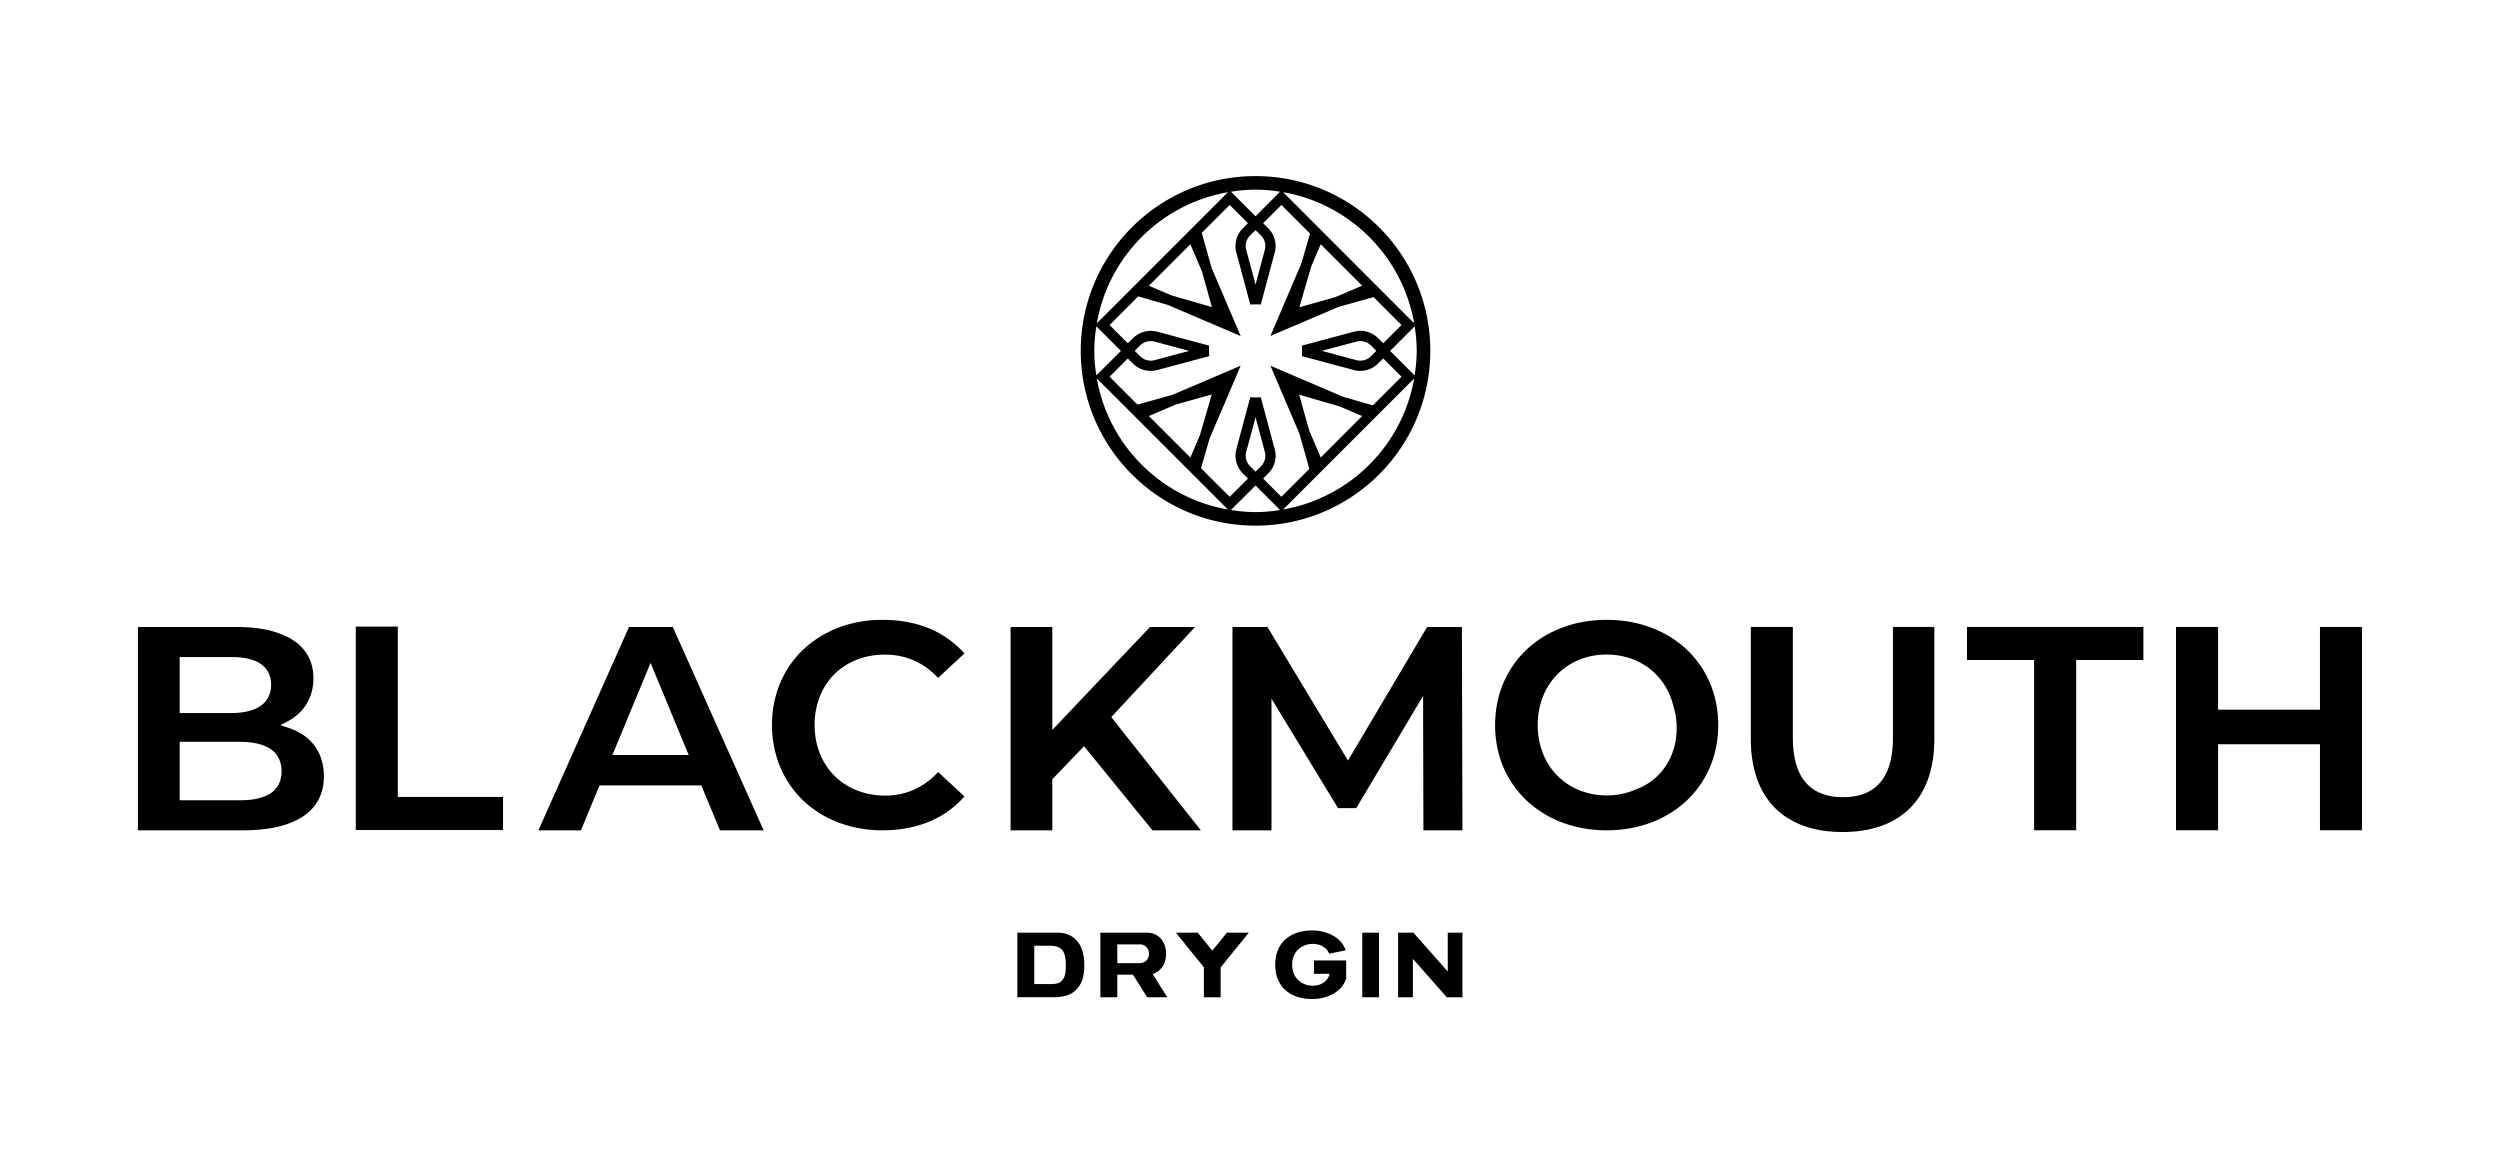 <svg xmlns="http://www.w3.org/2000/svg" id="Livello_1" data-name="Livello 1" viewBox="0 0 4254.7 2000"><path d="M2136.7,299.7c-164.2,0-297.4,133.1-297.4,297.4s133.2,297.5,297.4,297.5,297.5-133.2,297.5-297.5S2301,299.7,2136.7,299.7Zm149.2,375.6-123.8-52.9,49.5,116,16.7,59.6-47.6,47.5-31-31,8.5-8.6a42.2,42.2,0,0,0,11.5-40.4l-24-89.4-8.9.3-9-.3L2104.5,763l-.6,2.2a43.1,43.1,0,0,0,11.4,40.7l8.6,8.6-31.1,31L2044,796.8l14.6-50.5,52.9-123.9-116,49.5-59.6,16.7-47.5-47.5,31-31,8.6,8.5a42.8,42.8,0,0,0,40.6,11.4l89.3-23.9-.3-8.5.2-9.4L1971,564.9l-2.3-.6a43.2,43.2,0,0,0-40.7,11.4l-8.6,8.5-31-31,48.7-48.8,50.5,14.6,123.9,52.9-49.5-116-16.7-59.6,47.5-47.5,31.1,31-8.6,8.6a42.6,42.6,0,0,0-11.4,40.6l23.9,89.3,9.1-.4,8.8.3,23.3-87a7.9,7.9,0,0,0,.6-2.2,42.8,42.8,0,0,0-11.3-40.6l-8.6-8.6,31.1-31,48.7,48.7L2214.9,448l-52.8,123.8,116-49.5,59.5-16.7,47.6,47.6-31.1,31-8.6-8.5a42.7,42.7,0,0,0-40.6-11.4l-89.2,23.9.3,8.9-.3,9,86.7,23.2,2.5.7a43.2,43.2,0,0,0,40.6-11.4l8.6-8.5,31.1,31-48.8,48.8Zm32.3,32.7-70.5,70.6-19.6-46L2211,671.7l69,20Zm-172.3,85.6-9.1,9.1-9.2-9.1a25.3,25.3,0,0,1-6.7-24.4l15.9-59.2,16,59.9A24.9,24.9,0,0,1,2145.9,793.6Zm-103.7-53.2-16.3,38.2L1955.3,708l46-19.6,60.9-17Zm-111-143.3,9.1-9.1a25.6,25.6,0,0,1,24.3-6.7l1.7.4,57.6,15.5-59.9,16a24.9,24.9,0,0,1-5.7.6,25.7,25.7,0,0,1-18-7.5Zm24.1-110.8,70.6-70.6,19.6,46,17,60.9-69-20Zm172.3-85.6,9.2-9.1,9.1,9.1c6.6,6.5,8.9,15.3,6.7,24.4l-15.8,59.2-16.1-59.9A25.2,25.2,0,0,1,2127.6,400.7Zm103.8,53.2,16.3-38.2,70.5,70.5-45.9,19.6-60.9,17.1Zm111,143.2-9.2,9.2a25.8,25.8,0,0,1-24.3,6.8l-1.7-.5-57.6-15.5,59.9-16a26.2,26.2,0,0,1,5.7-.6,24.9,24.9,0,0,1,18,7.5Zm23.4.1,41.8-41.8a287.2,287.2,0,0,1,3.5,41.7,275.2,275.2,0,0,1-3.6,41.8Zm40.9-47.1-222.9-223C2297.3,346.9,2387,436.5,2406.7,550.1ZM2178.5,326.3l-41.7,41.8L2095,326.3a250.8,250.8,0,0,1,83.5,0Zm-88.7.8L1866.7,550.2C1886.4,436.5,1976.1,346.8,2089.8,327.1ZM1865.9,555.4l41.8,41.8-41.8,41.7a250.8,250.8,0,0,1,0-83.5Zm.8,88.7,223,223C1976.1,847.4,1886.4,757.7,1866.7,644.1ZM2095,867.9l41.8-41.7,41.7,41.7a243.9,243.9,0,0,1-83.5,0Zm88.8-.8,222.9-222.9C2387,757.7,2297.4,847.3,2183.8,867.1Z"></path><path d="M1603.3,1320.1l38,35.3c-32.7,37.7-80.9,57.7-139.6,57.7-39.4,0-76.3-10.1-106.5-28.9a175.7,175.7,0,0,1-24.1-18,46.4,46.4,0,0,0-4-3.6,172,172,0,0,1-45.5-74.6,11.3,11.3,0,0,1-.4-1.5,185.5,185.5,0,0,1-7.4-52.5c0-73.8,39.9-133.1,102.3-161.2a35.9,35.9,0,0,1,5.3-2.4c24.1-10.1,51.2-15.5,80.7-15.5,25.1,0,48.4,3.7,69.6,10.9l.4.2a162.9,162.9,0,0,1,65.6,42.2l.5.4,1.3,1.4,1.1,1.2.7.9-43.3,40.2-1.5,1.4-1-1a147.5,147.5,0,0,0-17.4-15.5c-20.9-15.3-45-23.1-71.8-23.1-70.6,0-119.9,49.3-119.9,119.9,0,35.3,12.9,66.9,36.1,88.5,1.4,1.3,2.6,2.5,3.5,3.2l.5.4.2.2a114.8,114.8,0,0,0,44.5,23.1,133.4,133.4,0,0,0,35.1,4.6,119,119,0,0,0,51.1-11h.1a123.6,123.6,0,0,0,39-29.1l1.6,1.5Z"></path><path d="M489.8,1238.3l-12.7-4.2L489,1228c28.6-15,44.4-41.2,44.4-73.6,0-36.8-20.6-63.1-58.3-76.4-19.4-7.3-43.3-10.9-71.3-10.9h-169v346H414c88.5,0,137.2-32.6,137.2-91.8C551.2,1280.5,529.5,1251,489.8,1238.3Zm-184-120.1h87.7c27.5,0,44.4,6.1,54.4,15a39.5,39.5,0,0,1,12.8,23.7,42.6,42.6,0,0,1,.7,8.7c0,12-4,29.7-24.9,39.8-10,4.9-23.8,8.1-43,8.1H305.8Zm147.3,235.9c-11.5,5.3-26.5,7.9-45.3,7.9h-102v-99.5h102c28.4,0,46,6.3,56.7,15.3a41.4,41.4,0,0,1,13.5,23.3,43.8,43.8,0,0,1,1.2,11.4C479.2,1332.2,470.5,1346.3,453.1,1354.1Z"></path><polygon points="856.1 1356.3 856.1 1412.6 605.5 1412.6 605.5 1066.4 677 1066.4 677 1356.3 856.1 1356.3"></polygon><path d="M1146.5,1070.4l-1.5-3.3h-74.5l-154.2,346h72.4l30.2-73.1,1.3-3.4h173.3l1.4,3.4,1.3,3.1,29.1,70h74.3Zm-101.1,206.9,56.7-136.8,5.1-12.4,5.1,12.4,1.9,4.7,54.7,132.1,3.2,7.6H1042.2Z"></path><polygon points="2043.7 1413.1 1961.4 1413.1 1852.9 1279.8 1848.8 1274.8 1844.8 1269.9 1840.5 1274.5 1792.5 1324.5 1790.9 1326.1 1790.9 1413.1 1719.9 1413.1 1719.9 1067.1 1790.9 1067.1 1790.9 1242.3 1800.5 1232.2 1802.9 1229.7 1809.8 1222.3 1957.1 1067.1 2033.8 1067.1 2030.7 1070.4 1894.5 1216.9 1891.3 1220.3 1894.2 1224.1 2043.7 1413.1"></polygon><polygon points="2488.9 1413.1 2422.5 1413.1 2422 1223.1 2422 1184.2 2411.7 1201.6 2308.1 1375.4 2277.2 1375.4 2175.9 1208.8 2174.2 1206 2163.9 1189 2163.9 1413.1 2097.5 1413.1 2097.5 1067.1 2157.1 1067.1 2159.1 1070.4 2289.2 1286.3 2294.1 1294.3 2298.7 1286.6 2298.8 1286.3 2302.7 1279.8 2428.8 1067.1 2488 1067.1 2488 1070.4 2488.9 1413.1"></polygon><path d="M2805,1066.3l-1.5-.5c-21.2-7.2-44.4-10.9-69.2-10.9-29.6,0-57,5.4-81.3,15.5-65.8,27-108.5,87.7-108.5,163.6a187.3,187.3,0,0,0,8.7,57.3,169.5,169.5,0,0,0,72,91.9l.7.5c30.2,18.8,67.2,29.4,108.4,29.4,110.1,0,189.9-75.3,189.9-179.1C2924.2,1154.1,2877,1091,2805,1066.3Zm-16.8,275.6h-.6a121.7,121.7,0,0,1-53.3,11.8,123.3,123.3,0,0,1-33.2-4.4c-50.3-13.5-84.1-57.9-84.1-115.4,0-69.5,49.4-119.9,117.3-119.9,27.6,0,51.8,8.3,71.1,22.5l.6.4c20.6,15.6,35.4,37.8,41.9,64.7a5.3,5.3,0,0,0,.3,1.2,120.7,120.7,0,0,1,5.3,36.1C2853.5,1287.3,2827.7,1325.7,2788.2,1341.9Z"></path><path d="M3292,1067v191.3c0,100.3-56.9,157.7-156.1,157.7-36.4,0-67.1-7.6-91.3-22.4-27.6-16.7-46.8-42.1-56.8-75.7-.2-.1-.2-.4-.2-.7-5.2-17.5-7.9-37.1-7.9-58.9V1067h71.5v188.3c0,55.7,19.5,88.5,58.2,98.2,8.2,2.3,17.2,3.2,27,3.2,15.9,0,29.7-2.6,41.1-8q44.1-20.7,44.1-93.4V1067Z"></path><polygon points="3647.8 1067 3647.8 1123.2 3533.4 1123.2 3533.4 1413 3461.8 1413 3461.8 1123.2 3347.6 1123.2 3347.6 1067 3647.8 1067"></polygon><polygon points="4019.8 1067 4019.8 1413 3948.3 1413 3948.3 1266.6 3774.9 1266.6 3774.9 1413 3703.3 1413 3703.3 1067 3774.9 1067 3774.9 1207.8 3948.3 1207.8 3948.3 1067 4019.8 1067"></polygon><path d="M1795.4,1587.3h6.1c2.1.1,4.1.4,6.2.6s4,.7,6,1.2a46.1,46.1,0,0,1,5.6,2,37.7,37.7,0,0,1,8.7,5.4,40.9,40.9,0,0,1,6.8,7,49.9,49.9,0,0,1,4.9,8.4,61.2,61.2,0,0,1,3.2,9.4,66.7,66.7,0,0,1,1.9,10.1c.3,3.4.5,6.9.5,10.3s0,4.5-.1,6.9-.4,4.8-.7,7.2-.7,4.7-1.2,7a41.1,41.1,0,0,1-1.9,6.5,53.4,53.4,0,0,1-4.3,8.2,51.4,51.4,0,0,1-5.9,7.2,36.8,36.8,0,0,1-7.3,5.7,29.3,29.3,0,0,1-8.3,3.7c-3.3.9-6.6,1.6-10,2.2a58.4,58.4,0,0,1-10.2.8h-64V1587.3Zm-35.2,87.5h30.6l4.4-.4,4.3-.8a16.7,16.7,0,0,0,3.8-1.5,15.1,15.1,0,0,0,4.4-3.5,22.7,22.7,0,0,0,3-4.6,31.1,31.1,0,0,0,1.8-5.4,50.3,50.3,0,0,0,1-5.6c.1-1.9.3-3.7.3-5.5s.1-3.4.1-5-.1-3.8-.2-6.1a57.1,57.1,0,0,0-.8-7.1,31.1,31.1,0,0,0-1.9-6.8,17.2,17.2,0,0,0-3.3-5.8,18.8,18.8,0,0,0-4.4-3.6,21.4,21.4,0,0,0-5.2-2.2,33.5,33.5,0,0,0-5.5-1.1,48.9,48.9,0,0,0-5.4-.3h-27Z"></path><path d="M1872.7,1587.3h79.1a40.5,40.5,0,0,1,7,.6,25.4,25.4,0,0,1,6.6,2.1,26.6,26.6,0,0,1,8.4,5.5,33,33,0,0,1,6,7.9,36.6,36.6,0,0,1,3.6,9.4,44.7,44.7,0,0,1-.1,21,36.1,36.1,0,0,1-4,9.7,32,32,0,0,1-6.6,8,29.7,29.7,0,0,1-9.1,5.4l-2,.7,25,39.6h-34.3l-24.1-38.4h-26.7v38.4h-28.8Zm67.1,51.8a16.1,16.1,0,0,0,6.3-1.2,15.1,15.1,0,0,0,4.9-3.3,14.8,14.8,0,0,0,3.2-5.1,16.1,16.1,0,0,0,1.2-6.3,16.9,16.9,0,0,0-1.2-6.4,15.8,15.8,0,0,0-3.2-5.1,15.1,15.1,0,0,0-4.9-3.3,16.1,16.1,0,0,0-6.3-1.2h-38.3v31.9Z"></path><path d="M2063.2,1617.9l24.8-30.6h37.3l-23.8,29.3-23.7,29.3-.4.5v50.8h-28.5v-51l-.4-.4-23.7-29.3-23.6-29.2h37.2Z"></path><path d="M2257.5,1615.7a25.7,25.7,0,0,0-6.7-5.2,28.9,28.9,0,0,0-8-3.1,34.7,34.7,0,0,0-8.5-1,35.6,35.6,0,0,0-8,.8,31.8,31.8,0,0,0-7.7,2.6,31.1,31.1,0,0,0-8.5,5.5,30.5,30.5,0,0,0-6.1,7.4,32.2,32.2,0,0,0-3.7,9,43.5,43.5,0,0,0,0,20.3,33.9,33.9,0,0,0,3.6,9,37,37,0,0,0,6.1,7.6,34.5,34.5,0,0,0,8.6,5.6,43.6,43.6,0,0,0,7.7,2.6,42.6,42.6,0,0,0,8,.8,37.2,37.2,0,0,0,8.8-1.1,29.4,29.4,0,0,0,8-3.3,26,26,0,0,0,6.7-5.7,22.9,22.9,0,0,0,4.4-8l.8-2.2h-26.8v-22.7H2291v30.7h-.1v.2c-.2.6-.5,1.1-.7,1.7l-.6,1.8-1.2,2.5c-.4.8-.6,1.3-.8,1.6a42.7,42.7,0,0,1-7.4,9.9,51,51,0,0,1-9.8,7.5,63.8,63.8,0,0,1-11.2,5.3,76.1,76.1,0,0,1-12,3.2q-3.4.6-6.9.9l-7,.3a87.6,87.6,0,0,1-17.3-1.6,72.1,72.1,0,0,1-15.3-4.9,59.3,59.3,0,0,1-12.6-8.2,47.7,47.7,0,0,1-9.6-11.4,55.5,55.5,0,0,1-6.1-14.5,75.6,75.6,0,0,1,0-35.4,54.1,54.1,0,0,1,6.1-14.5,44.1,44.1,0,0,1,9.6-11.4,55.7,55.7,0,0,1,12.6-8.2,66.8,66.8,0,0,1,15.3-4.9,87.5,87.5,0,0,1,17.3-1.7,77.9,77.9,0,0,1,23.3,3.6,61.4,61.4,0,0,1,10.9,4.6,49.1,49.1,0,0,1,9.6,6.5,45,45,0,0,1,7.8,8.5,41.8,41.8,0,0,1,5.2,10.6l-28,5.8A22,22,0,0,0,2257.5,1615.7Z"></path><path d="M2346.9,1587.3v109.9h-28.5V1587.3Z"></path><path d="M2405.4,1587.3l58.5,66.1v-66.1h25v109.9h-26.7l-57.7-65.4v65.4h-25.1V1587.3Z"></path></svg>